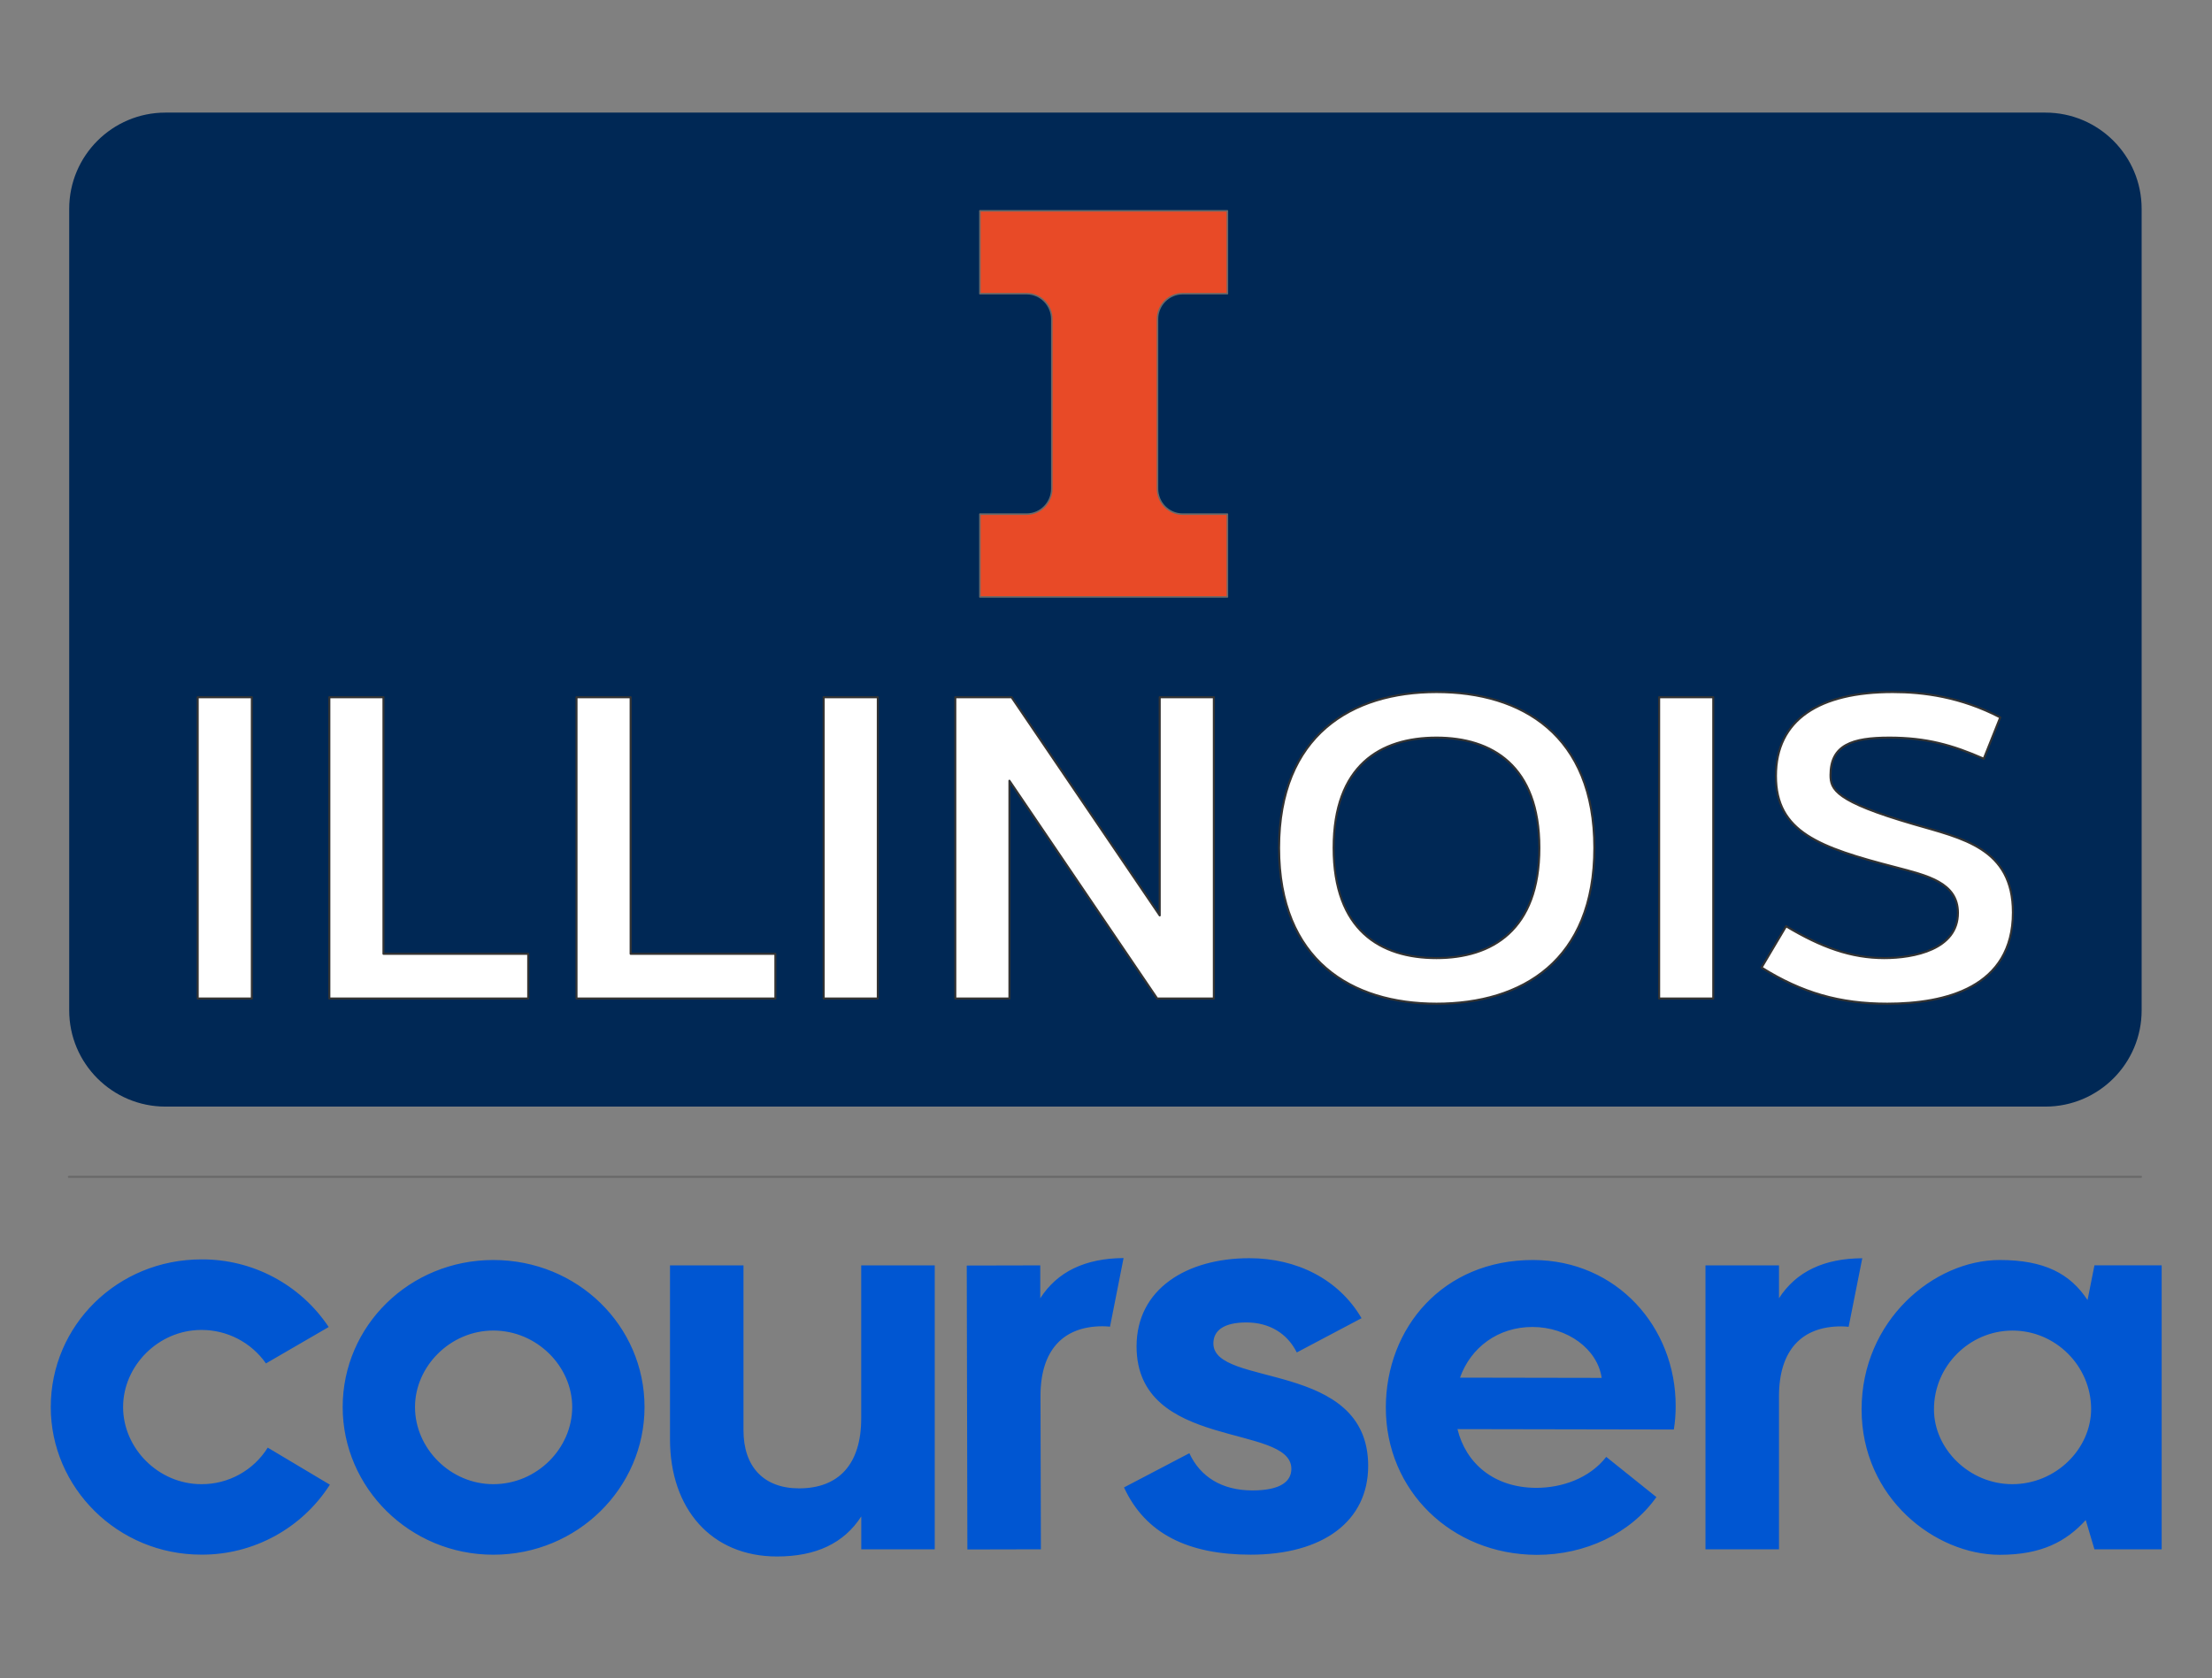 <?xml version="1.0" encoding="UTF-8" standalone="no"?>
<!DOCTYPE svg PUBLIC "-//W3C//DTD SVG 1.1//EN" "http://www.w3.org/Graphics/SVG/1.1/DTD/svg11.dtd">
<svg width="100%" height="100%" viewBox="0 0 141 107" version="1.1" xmlns="http://www.w3.org/2000/svg" xmlns:xlink="http://www.w3.org/1999/xlink" xml:space="preserve" xmlns:serif="http://www.serif.com/" style="fill-rule:evenodd;clip-rule:evenodd;stroke-linecap:round;stroke-linejoin:round;stroke-miterlimit:1.5;">
    <rect x="0" y="0" width="141" height="107" fill="#808080" stroke="none"/>
    <g transform="matrix(1,0,0,1,0,-124.17)">
        <g id="coursera" transform="matrix(0.342,0,0,0.409,0,124.17)">
            <rect x="0" y="0" width="411.3" height="260" style="fill:none;"/>
            <g transform="matrix(2.703,0,0,2.261,-329.756,-135.012)">
                <g transform="matrix(0.126,0,0,0.126,125.497,146.455)">
                    <path d="M159.75,81.54C159.75,37.05 196.38,1.07 242.18,1.07C288.3,1.07 324.94,37.07 324.94,81.54C324.94,125.7 288.3,162.34 242.18,162.34C196.38,162.34 159.75,125.66 159.75,81.54ZM285.36,81.54C285.36,59.3 266.06,39.67 242.18,39.67C218.63,39.67 199.33,59.3 199.33,81.54C199.33,104.11 218.63,123.74 242.18,123.74C266.1,123.74 285.36,104.11 285.36,81.54ZM990.99,82.85C990.99,34.11 1030.57,1.07 1066.56,1.07C1091.09,1.07 1105.16,8.59 1114.64,22.99L1118.41,3.99L1155.2,3.99L1155.2,159.39L1118.41,159.39L1113.66,143.39C1102.87,155.17 1089.45,162.39 1066.56,162.39C1031.23,162.34 990.99,131.26 990.99,82.85ZM1116.6,82.52C1116.51,58.993 1097.13,39.685 1073.6,39.685C1050.01,39.685 1030.6,59.096 1030.6,82.685L1030.6,82.85C1030.6,104.44 1049.9,123.74 1073.46,123.74C1097.31,123.74 1116.6,104.44 1116.6,82.52ZM945.78,22L945.78,4L905.55,4L905.55,159.39L945.78,159.39L945.78,75.66C945.78,50.47 958.22,37.39 979.78,37.39C981.21,37.39 982.57,37.49 983.9,37.62L991.36,0.11C970.39,0.22 955.19,7.41 945.78,22ZM541.51,22.01L541.51,4.01L501.28,4.1L501.62,159.47L541.85,159.38L541.63,75.66C541.57,50.48 553.98,37.37 575.56,37.32C576.936,37.324 578.312,37.401 579.68,37.55L587.1,0C566.1,0.17 550.88,7.39 541.51,22.01ZM338.88,99.2L338.88,4.01L379.1,4.01L379.1,94.3C379.1,114.25 390.22,126.03 409.52,126.03C431.11,126.03 443.52,112.94 443.52,87.75L443.52,4.01L483.76,4.01L483.76,159.39L443.55,159.39L443.55,141.39C434.07,156.11 418.69,163.31 397.43,163.31C361.45,163.32 338.88,137.15 338.88,99.2ZM730.62,81.72C730.71,38.21 761.85,0.98 811.24,1.07C857.04,1.16 889.35,37.85 889.24,81.07C889.25,85.343 888.91,89.61 888.24,93.83L769.83,93.61C774.37,112.26 789.72,125.7 812.95,125.75C827.01,125.75 842.07,120.57 851.25,108.81L878.69,130.81C864.58,150.74 839.69,162.47 813.21,162.42C766.46,162.26 730.54,127.19 730.62,81.72ZM848.74,65.58C846.48,49.88 830.15,37.74 810.85,37.71C792.2,37.71 777.14,48.77 771.22,65.44L848.74,65.58ZM587.34,125.52L623.1,106.8C629.01,119.61 640.83,127.16 657.58,127.16C673.01,127.16 678.92,122.24 678.92,115.34C678.92,90.34 594.21,105.49 594.21,48.34C594.21,16.82 621.79,0.08 655.93,0.08C681.87,0.08 704.85,11.57 717.33,32.91L681.89,51.66C676.64,41.15 666.79,35.24 654.31,35.24C642.17,35.24 636.25,39.51 636.25,46.73C636.25,71.03 720.96,55.6 720.96,113.73C720.96,143.94 696.34,162.32 656.61,162.32C622.79,162.29 599.15,151.13 587.34,125.52ZM0,81.54C0,36.73 36.63,0.74 82.43,0.74C110.377,0.544 136.612,14.477 152.1,37.74L117.76,57.66C109.698,46.15 96.483,39.297 82.43,39.34C58.88,39.34 39.58,58.97 39.58,81.54C39.58,104.11 58.88,123.74 82.43,123.74C97.168,123.828 110.937,116.243 118.74,103.74L152.74,124.02C137.433,147.975 110.838,162.451 82.41,162.3C36.63,162.34 0,125.66 0,81.54Z" style="fill:rgb(0,86,210);fill-rule:nonzero;"/>
                </g>
                <g transform="matrix(1.081,0,0,1.081,-24.212,-23.543)">
                    <path d="M271.863,90.338C271.863,86.95 269.113,84.2 265.725,84.2L145.805,84.2C142.417,84.2 139.667,86.95 139.667,90.338L139.667,141.462C139.667,144.849 142.417,147.6 145.805,147.6L265.725,147.6C269.113,147.6 271.863,144.849 271.863,141.462L271.863,90.338Z" style="fill:rgb(0,40,85);"/>
                </g>
                <g transform="matrix(0.876,0,0,0.891,24.601,11.118)">
                    <path d="M192.001,77.266C192.525,77.266 193.027,77.474 193.397,77.844C193.768,78.214 193.976,78.717 193.976,79.24C193.976,82.523 193.976,89.068 193.976,92.351C193.976,92.875 193.768,93.377 193.397,93.748C193.027,94.118 192.525,94.326 192.001,94.326C190.368,94.326 188.314,94.326 188.314,94.326L188.314,100.736L207.797,100.736L207.797,94.326L204.269,94.326C203.746,94.326 203.244,94.118 202.873,93.748C202.503,93.377 202.295,92.875 202.295,92.351C202.295,89.068 202.295,82.523 202.295,79.24C202.295,78.717 202.503,78.214 202.873,77.844C203.244,77.474 203.746,77.266 204.269,77.266C205.848,77.266 207.797,77.266 207.797,77.266L207.797,70.856L188.314,70.856L188.314,77.266L192.001,77.266Z" style="fill:rgb(232,74,39);stroke:rgb(105,105,105);stroke-width:0.12px;"/>
                    <g transform="matrix(1,0,0,1,-0.568,-6)">
                        <path d="M269.198,116.057C266.069,114.46 263.137,114.094 260.737,114.094C254.972,114.094 251.544,116.223 251.544,120.587C251.544,124.919 254.939,126.118 260.97,127.651C263.403,128.284 265.87,128.817 265.87,131.183C265.87,134.016 262.403,134.682 260.07,134.682C257.471,134.682 255.105,133.849 252.343,132.216L250.412,135.414C253.608,137.378 256.571,138.21 260.304,138.21C264.903,138.21 270.196,136.945 270.196,131.15C270.196,126.152 266.202,125.419 262.37,124.319C256.204,122.553 255.838,121.62 255.838,120.52C255.838,118.187 257.537,117.621 260.47,117.621C263.37,117.621 265.436,118.187 267.9,119.254L269.198,116.057ZM237.248,126.152C237.248,117.421 231.555,114.094 224.824,114.094C218.159,114.094 212.433,117.421 212.433,126.152C212.433,134.882 218.159,138.21 224.824,138.21C231.555,138.21 237.248,134.882 237.248,126.152ZM131.573,137.81L131.573,114.494L127.313,114.494L127.313,137.81L131.573,137.81ZM180.846,137.81L180.846,114.494L176.586,114.494L176.586,137.81L180.846,137.81ZM246.609,137.81L246.609,114.494L242.349,114.494L242.349,137.81L246.609,137.81ZM191.207,137.81L191.207,120.956L202.838,137.81L207.298,137.81L207.298,114.494L203.038,114.494L203.038,131.381L191.374,114.494L186.947,114.494L186.947,137.81L191.207,137.81ZM153.328,134.349L141.934,134.349L141.934,114.494L137.674,114.494L137.674,137.81L153.328,137.81L153.328,134.349ZM172.784,134.349L161.39,134.349L161.39,114.494L157.13,114.494L157.13,137.81L172.784,137.81L172.784,134.349ZM216.726,126.152C216.726,119.787 220.392,117.621 224.824,117.621C229.189,117.621 232.921,119.787 232.921,126.152C232.921,132.516 229.189,134.682 224.824,134.682C220.392,134.682 216.726,132.516 216.726,126.152Z" style="fill:white;fill-rule:nonzero;stroke:rgb(51,51,51);stroke-width:0.16px;stroke-linecap:butt;stroke-miterlimit:2;"/>
                    </g>
                </g>
                <path d="M126.745,140.856L269.628,140.856" style="fill:none;stroke:rgb(105,105,105);stroke-width:0.14px;"/>
            </g>
        </g>
    </g>
</svg>
